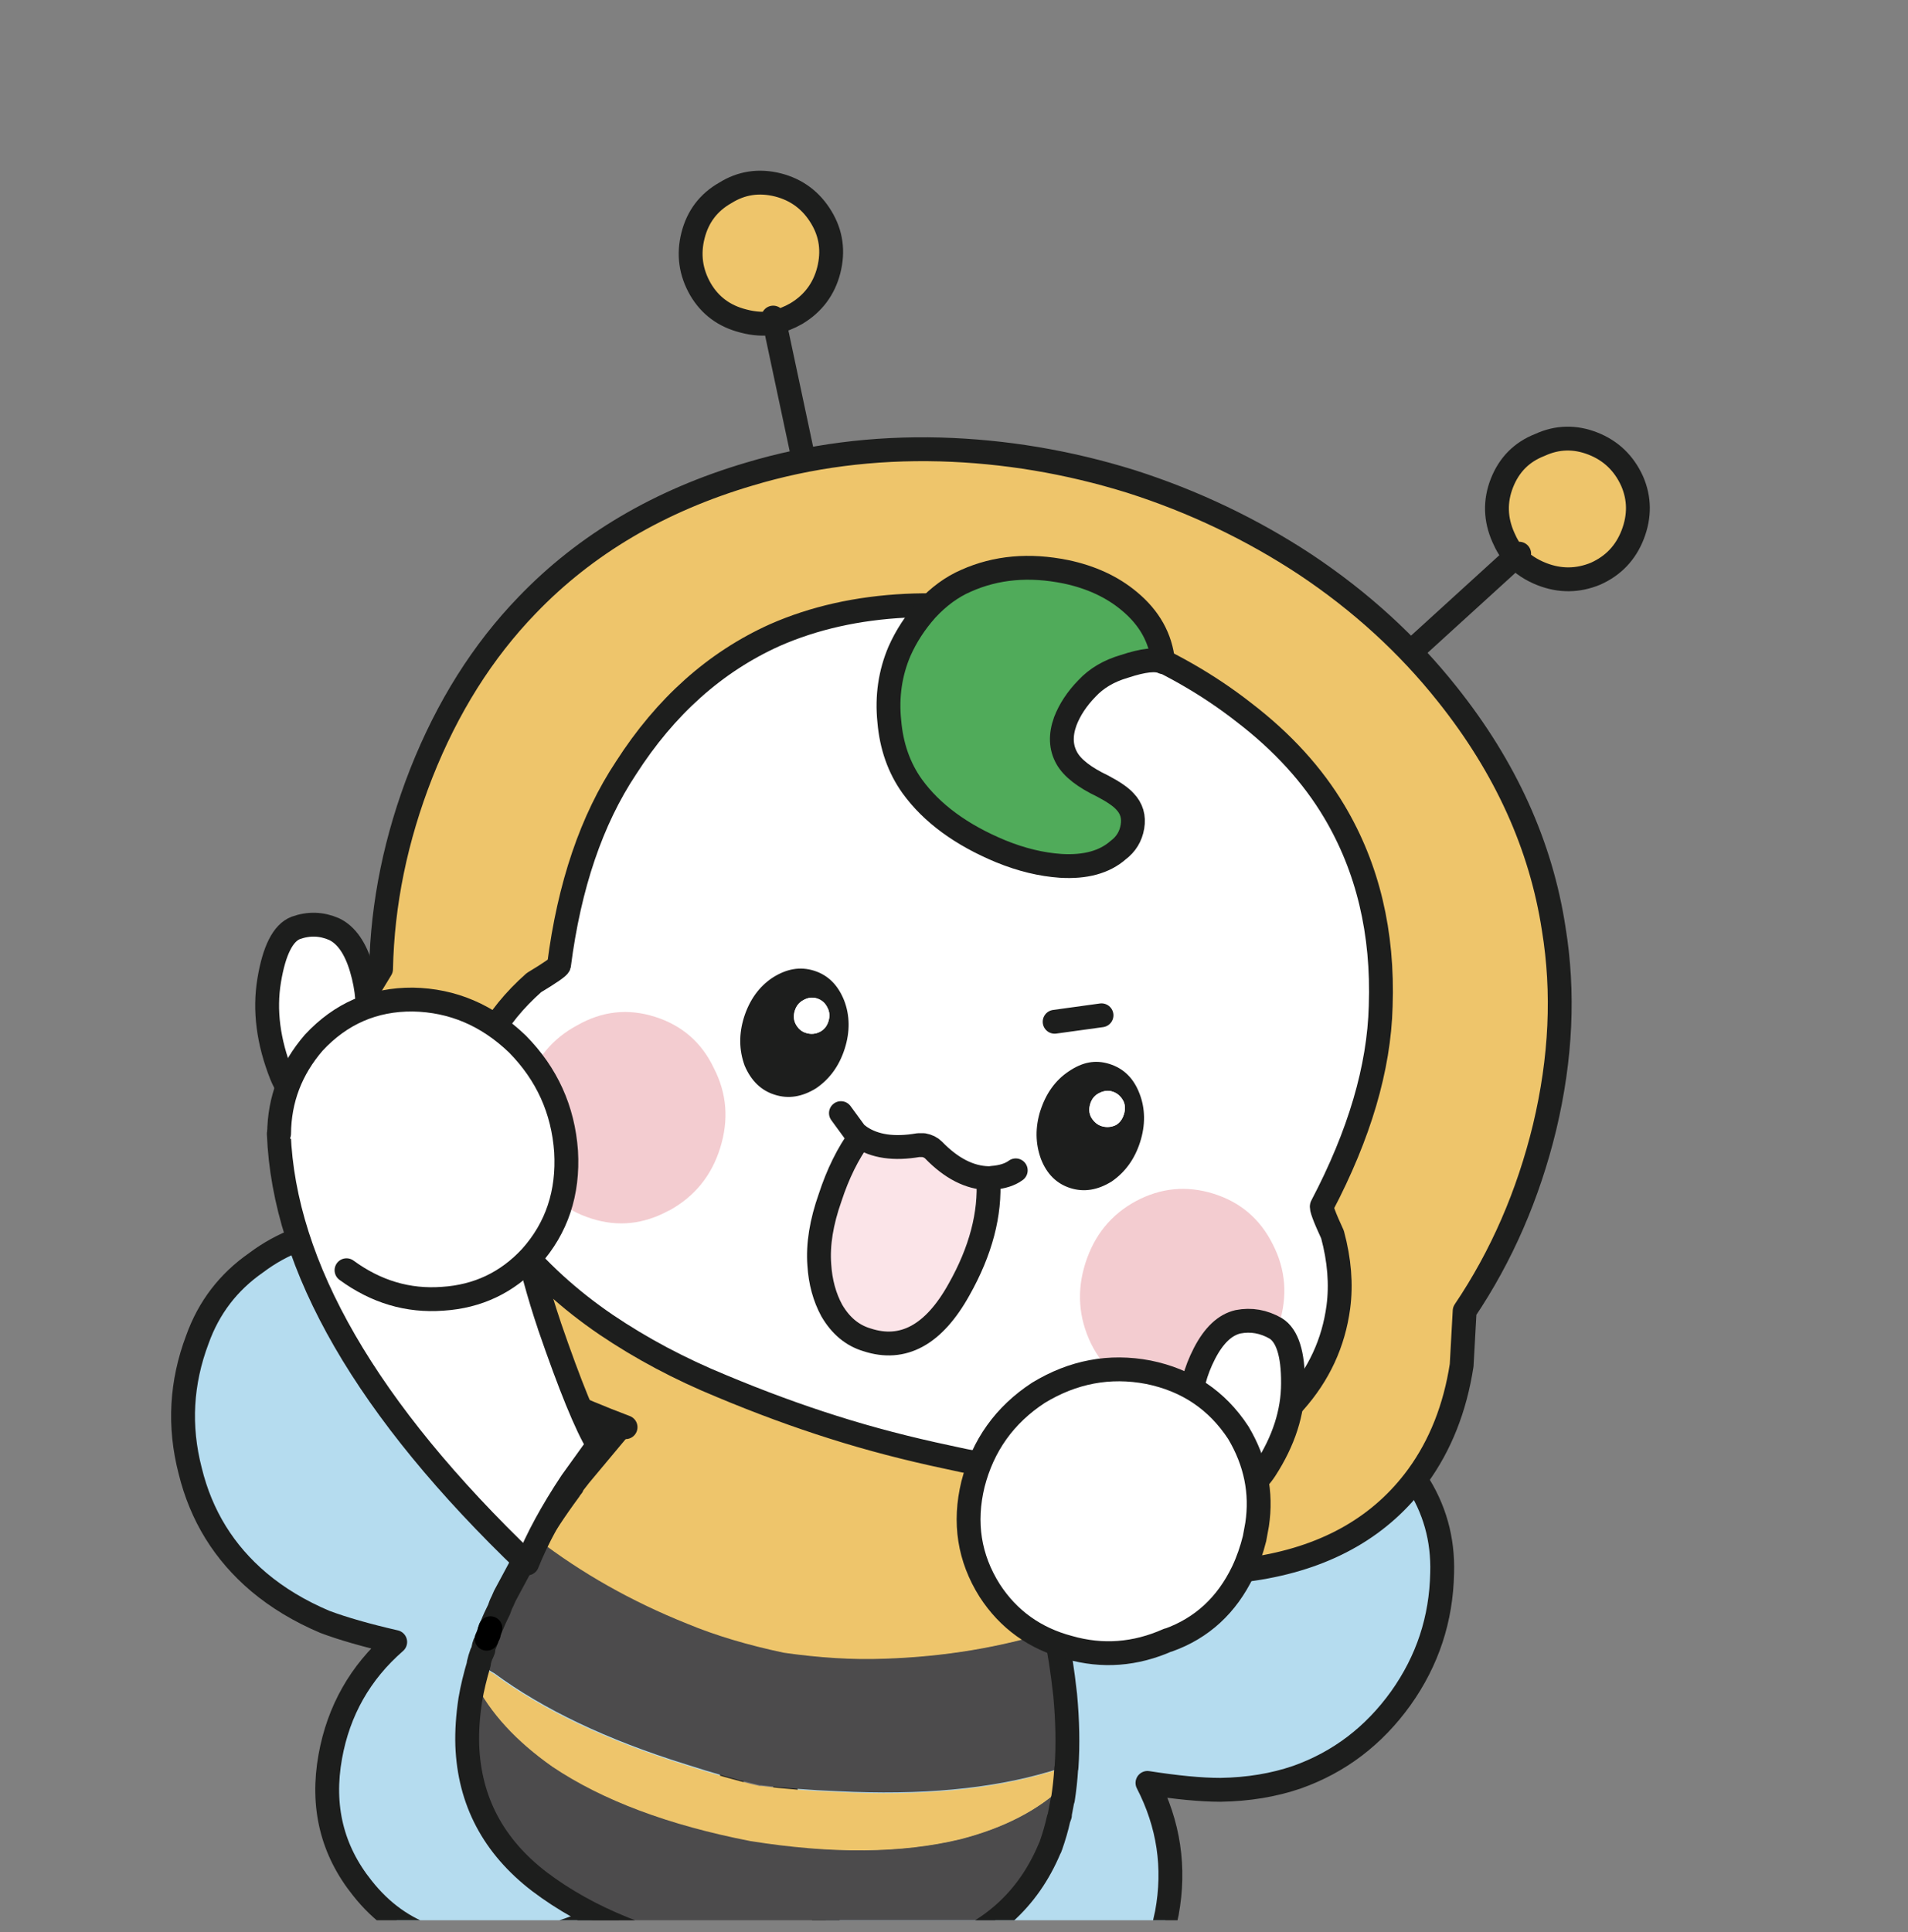 <svg width="80" height="81" viewBox="0 0 80 81" fill="none" xmlns="http://www.w3.org/2000/svg">
<rect x="0" y="0" width="80" height="81" fill="#808080" stroke="none"/>
<g clip-path="url(#clip0_8819_19249)">
<path d="M62.293 35.9L55.498 36.952" stroke="#AB4C55" stroke-linecap="round" stroke-linejoin="round"/>
<path d="M59.371 62.06C58.615 60.921 57.576 60.001 56.267 59.302C52.853 57.539 48.893 57.319 44.384 58.641C40.87 59.649 37.438 61.425 34.088 63.968L34.044 64.006L33.893 63.968V63.924C33.547 63.207 33.188 62.514 32.81 61.853L32.344 70.033C32.413 70.007 32.489 69.995 32.57 69.989L32.759 70.152C32.614 73.66 33.005 76.607 33.918 78.993C34.781 81.254 36.324 83.074 38.54 84.459C41.053 86.027 43.427 86.16 45.675 84.85C47.432 83.836 48.521 82.287 48.93 80.203C49.283 78.294 49.012 76.475 48.118 74.743C49.333 74.932 50.354 75.033 51.178 75.033C52.343 75.014 53.408 74.837 54.384 74.504C56.16 73.874 57.608 72.772 58.741 71.191C59.862 69.617 60.435 67.873 60.473 65.946C60.517 64.523 60.152 63.225 59.377 62.054L59.371 62.06Z" fill="#B5DCEF"/>
<path d="M32.338 70.032C32.407 70.007 32.483 69.994 32.565 69.988L32.754 70.152C32.609 73.659 32.999 76.606 33.912 78.993C34.775 81.254 36.318 83.073 38.534 84.459C41.047 86.027 43.421 86.159 45.669 84.849C47.426 83.835 48.515 82.286 48.925 80.202C49.277 78.294 49.006 76.474 48.112 74.742C49.328 74.931 50.348 75.032 51.173 75.032C52.338 75.013 53.402 74.837 54.378 74.503C56.154 73.873 57.602 72.771 58.736 71.191C59.856 69.617 60.429 67.872 60.467 65.945C60.511 64.522 60.146 63.225 59.371 62.054C58.616 60.914 57.577 59.995 56.267 59.295C52.854 57.532 48.893 57.312 44.384 58.634C40.87 59.642 37.439 61.418 34.089 63.962L34.044 63.999L33.893 63.962V63.918C33.547 63.2 33.188 62.507 32.81 61.846" stroke="#1D1E1D" stroke-linecap="round" stroke-linejoin="round"/>
<path d="M14.599 51.462C13.119 51.607 11.834 52.092 10.739 52.917C9.58 53.723 8.755 54.793 8.276 56.135C7.596 57.935 7.489 59.768 7.974 61.638C8.434 63.521 9.397 65.076 10.858 66.311C11.645 66.972 12.565 67.526 13.623 67.973C14.378 68.257 15.361 68.54 16.57 68.817C15.102 70.095 14.196 71.695 13.849 73.615C13.471 75.706 13.918 77.545 15.191 79.132C16.79 81.159 19.063 81.902 22.01 81.355C24.554 80.895 26.651 79.761 28.308 77.948C30.046 76.027 31.462 73.427 32.564 70.139C32.571 70.127 32.59 70.127 32.608 70.127L32.325 61.941C30.455 59.239 28.339 56.985 25.971 55.184C22.237 52.319 18.452 51.084 14.611 51.475L14.599 51.462Z" fill="#B5DCEF"/>
<path d="M32.312 61.946C30.442 59.245 28.326 56.99 25.959 55.19C22.224 52.324 18.44 51.09 14.599 51.48C13.119 51.625 11.834 52.11 10.739 52.935C9.58 53.741 8.755 54.812 8.276 56.153C7.596 57.954 7.489 59.786 7.974 61.657C8.434 63.539 9.397 65.095 10.858 66.329C11.645 66.99 12.565 67.544 13.623 67.992C14.378 68.275 15.361 68.558 16.57 68.835C15.102 70.114 14.196 71.713 13.849 73.634C13.471 75.725 13.918 77.563 15.191 79.15C16.79 81.178 19.063 81.921 22.01 81.373C24.554 80.913 26.651 79.78 28.308 77.966C30.046 76.046 31.462 73.445 32.564 70.158C32.571 70.145 32.59 70.145 32.608 70.145" stroke="#1D1E1D" stroke-linecap="round" stroke-linejoin="round"/>
<path d="M20.285 68.994C20.285 69.032 20.272 69.063 20.272 69.095C20.285 69.026 20.304 68.956 20.329 68.881L20.285 68.994ZM20.058 69.699L20.071 69.712C20.108 69.567 20.146 69.429 20.197 69.29C20.146 69.429 20.096 69.567 20.058 69.699ZM22.18 65.027C22.155 65.065 22.124 65.09 22.098 65.109L22.086 65.165C22.124 65.128 22.155 65.084 22.187 65.027M44.025 77.439C44.025 77.439 44.031 77.388 44.05 77.369C44.182 76.992 44.29 76.614 44.378 76.236L44.434 76.078C44.472 75.864 44.516 75.638 44.56 75.411L44.604 74.857C43.547 75.864 42.111 76.607 40.303 77.08C37.841 77.684 34.894 77.709 31.475 77.162C28.043 76.494 25.279 75.455 23.181 74.051C21.651 72.987 20.556 71.79 19.901 70.468L19.718 71.23C19.617 71.897 19.573 72.539 19.592 73.138C19.674 75.461 20.682 77.357 22.608 78.843C24.668 80.411 27.338 81.488 30.619 82.067C33.893 82.653 36.752 82.558 39.195 81.784C41.5 81.059 43.099 79.617 44.006 77.47C44.013 77.451 44.025 77.439 44.031 77.426M44.441 76.066C44.466 75.927 44.504 75.776 44.541 75.625L44.567 75.398C44.523 75.625 44.478 75.845 44.441 76.066ZM44.724 74.057C44.787 73.125 44.768 72.111 44.667 71.028C44.554 70.008 44.416 69.108 44.245 68.327C41.997 69.032 39.617 69.429 37.098 69.517C35.788 69.561 34.378 69.479 32.879 69.265C31.361 68.944 30.014 68.541 28.83 68.049C26.5 67.118 24.397 65.927 22.52 64.485C22.445 64.618 22.369 64.737 22.294 64.851L22.193 64.989V65.014C22.168 65.071 22.13 65.115 22.092 65.153L21.173 66.866C21.148 66.929 21.11 67.004 21.072 67.092C21.015 67.193 20.971 67.306 20.933 67.432C20.82 67.659 20.719 67.873 20.637 68.081C20.619 68.125 20.593 68.182 20.568 68.238L20.524 68.364V68.377L20.499 68.478L20.417 68.673L20.348 68.856C20.323 68.925 20.304 68.994 20.291 69.07L20.279 69.082C20.279 69.082 20.279 69.114 20.279 69.126L20.222 69.265C20.172 69.403 20.127 69.548 20.096 69.687C20.386 69.932 20.593 70.084 20.719 70.14C22.779 71.658 25.455 72.936 28.761 73.963C29.894 74.328 30.927 74.624 31.859 74.838H31.928C32.879 74.957 33.95 75.046 35.14 75.09C38.603 75.266 41.55 74.995 43.987 74.271L44.737 74.044L44.724 74.057Z" fill="#4C4B4C"/>
<path d="M44.699 74.132C44.699 74.132 44.712 74.095 44.712 74.076L43.962 74.302C41.525 75.026 38.578 75.304 35.115 75.121C33.925 75.077 32.854 74.989 31.903 74.869H31.834C30.902 74.655 29.869 74.359 28.736 73.994C25.436 72.967 22.753 71.689 20.694 70.171C20.575 70.115 20.367 69.964 20.071 69.718C19.913 70.247 19.787 70.757 19.706 71.248L19.888 70.486C20.549 71.809 21.645 72.999 23.169 74.069C25.266 75.474 28.03 76.513 31.462 77.18C34.888 77.728 37.829 77.697 40.291 77.098C42.105 76.626 43.534 75.883 44.592 74.875L44.548 75.43C44.611 75.014 44.661 74.586 44.686 74.139M26.022 59.787L24.296 61.853C24.195 61.985 24.088 62.117 23.988 62.25C23.981 62.256 23.975 62.275 23.975 62.306C23.956 62.313 23.944 62.331 23.931 62.363C23.906 62.382 23.887 62.395 23.887 62.407C23.881 62.413 23.868 62.432 23.862 62.464C23.257 63.282 22.728 64.088 22.275 64.869C22.35 64.756 22.426 64.636 22.502 64.504C24.378 65.946 26.481 67.136 28.811 68.068C29.989 68.559 31.343 68.962 32.86 69.284C34.359 69.498 35.763 69.586 37.079 69.535C39.598 69.454 41.979 69.057 44.227 68.345C44 67.325 43.729 66.286 43.408 65.234C43.106 64.265 42.803 63.421 42.501 62.716C41.374 46.84 35.883 45.864 26.028 59.787H26.022Z" fill="#EEC56B"/>
<path d="M44.233 68.345C44.006 67.325 43.735 66.286 43.414 65.234C43.112 64.265 42.81 63.421 42.508 62.716C41.38 46.84 35.889 45.864 26.034 59.787L24.309 61.853C24.208 61.985 24.101 62.117 24 62.25C23.994 62.256 23.988 62.275 23.988 62.306C23.969 62.313 23.956 62.331 23.944 62.363C23.918 62.382 23.899 62.395 23.899 62.407C23.893 62.413 23.881 62.432 23.874 62.464C23.27 63.282 22.741 64.088 22.287 64.869M44.239 68.352C44.409 69.132 44.548 70.033 44.661 71.053C44.762 72.136 44.781 73.15 44.718 74.082C44.718 74.101 44.718 74.12 44.705 74.139C44.68 74.579 44.63 75.014 44.567 75.43M44.441 76.097L44.384 76.254C44.302 76.632 44.189 77.01 44.057 77.388C44.038 77.407 44.031 77.432 44.031 77.457C44.025 77.463 44.013 77.482 44.006 77.501C43.099 79.655 41.494 81.091 39.195 81.815C36.752 82.589 33.893 82.684 30.619 82.098C27.338 81.513 24.668 80.436 22.608 78.874C20.682 77.394 19.68 75.493 19.592 73.169C19.573 72.564 19.617 71.928 19.718 71.261C19.8 70.77 19.926 70.26 20.083 69.731M20.209 69.309L20.266 69.17C20.266 69.17 20.266 69.145 20.272 69.126V69.114M20.404 68.717L20.335 68.906M20.493 68.515L20.518 68.415V68.402M20.562 68.276C20.587 68.219 20.612 68.169 20.631 68.119C20.713 67.911 20.814 67.697 20.927 67.47C20.965 67.35 21.009 67.237 21.066 67.13C21.104 67.048 21.135 66.972 21.166 66.903L22.086 65.19L22.098 65.134C22.098 65.134 22.155 65.09 22.18 65.052M22.18 65.052V65.027L22.281 64.888M22.18 65.052C22.155 65.109 22.117 65.153 22.079 65.19M44.428 76.11C44.466 75.895 44.51 75.669 44.554 75.442M20.197 69.309C20.146 69.447 20.102 69.592 20.071 69.731M20.323 68.906C20.297 68.975 20.279 69.038 20.266 69.114" stroke="#1D1E1D" stroke-linecap="round" stroke-linejoin="round"/>
<path d="M20.487 68.502L20.405 68.698M20.562 68.257L20.518 68.383" stroke="black" stroke-linecap="round" stroke-linejoin="round"/>
<path d="M32.482 13.527C32.803 13.445 33.105 13.325 33.401 13.155C34.106 12.733 34.553 12.129 34.755 11.342C34.956 10.542 34.849 9.799 34.44 9.119C34.018 8.414 33.414 7.966 32.627 7.765C31.827 7.563 31.09 7.677 30.416 8.099C29.717 8.489 29.264 9.087 29.062 9.887C28.861 10.674 28.968 11.43 29.377 12.141C29.78 12.822 30.385 13.269 31.178 13.47C31.625 13.59 32.06 13.609 32.482 13.539V13.527Z" fill="#EEC56B"/>
<path d="M32.476 13.528C32.054 13.603 31.619 13.578 31.172 13.458C30.372 13.257 29.774 12.816 29.371 12.13C28.962 11.418 28.855 10.669 29.056 9.875C29.258 9.076 29.711 8.484 30.41 8.087C31.084 7.665 31.821 7.552 32.621 7.753C33.408 7.955 34.012 8.408 34.434 9.107C34.85 9.793 34.951 10.53 34.749 11.33C34.547 12.117 34.094 12.722 33.395 13.143C33.099 13.314 32.791 13.433 32.476 13.515V13.528ZM32.476 13.528L33.779 19.655M32.476 13.528L32.419 13.314" stroke="#1D1E1D" stroke-linecap="round" stroke-linejoin="round"/>
<path d="M63.037 22.531C63.169 22.84 63.333 23.104 63.54 23.337C63.843 23.658 64.214 23.898 64.649 24.068C65.404 24.364 66.16 24.357 66.903 24.049C67.646 23.715 68.162 23.173 68.458 22.411C68.754 21.643 68.748 20.894 68.433 20.17C68.093 19.42 67.545 18.891 66.79 18.595C66.034 18.299 65.291 18.318 64.567 18.652C63.805 18.948 63.276 19.483 62.974 20.252C62.678 21.007 62.697 21.769 63.037 22.531Z" fill="#EEC56B"/>
<path d="M63.54 23.337C63.842 23.658 64.214 23.898 64.648 24.068C65.404 24.364 66.159 24.357 66.903 24.049C67.646 23.715 68.162 23.173 68.458 22.411C68.754 21.643 68.748 20.894 68.433 20.17C68.093 19.42 67.545 18.891 66.789 18.595C66.034 18.299 65.29 18.318 64.566 18.652C63.804 18.948 63.275 19.483 62.973 20.252C62.677 21.007 62.696 21.769 63.036 22.531C63.168 22.84 63.332 23.104 63.54 23.337ZM63.54 23.337L63.697 23.211M63.54 23.337L58.893 27.569" stroke="#1D1E1D" stroke-linecap="round" stroke-linejoin="round"/>
<path d="M39.434 18.867C36.626 18.798 33.956 19.138 31.424 19.9C27.671 21.008 24.561 22.841 22.111 25.391C20.247 27.318 18.767 29.667 17.671 32.437C16.601 35.164 16.041 37.903 15.984 40.649L14.8 42.595C14 44.213 13.61 45.838 13.622 47.45C13.729 52.595 17.936 56.725 26.235 59.855L42.004 64.824C50.599 67.021 56.418 66.045 59.453 61.895C60.404 60.586 61.015 59.037 61.292 57.248L61.418 54.969C62.967 52.67 64.081 50.101 64.768 47.28C65.46 44.377 65.586 41.606 65.152 38.949C64.617 35.454 63.13 32.173 60.687 29.113C59.037 27.035 57.054 25.221 54.736 23.678C52.488 22.198 50.051 21.033 47.425 20.196C44.774 19.371 42.111 18.93 39.434 18.855V18.867Z" fill="#EEC56B"/>
<path d="M41.997 64.811C50.593 67.009 56.411 66.033 59.447 61.883C60.398 60.573 61.008 59.024 61.285 57.236L61.411 54.956C62.96 52.658 64.075 50.089 64.761 47.267C65.454 44.364 65.58 41.594 65.145 38.936C64.61 35.441 63.124 32.161 60.681 29.1C59.031 27.022 57.047 25.209 54.73 23.666C52.482 22.186 50.045 21.021 47.419 20.183C44.768 19.359 42.104 18.918 39.428 18.842C36.62 18.767 33.95 19.113 31.418 19.875C27.665 20.983 24.554 22.816 22.105 25.366C20.241 27.293 18.761 29.642 17.665 32.413C16.595 35.139 16.034 37.878 15.977 40.624L14.794 42.57C13.994 44.188 13.603 45.813 13.616 47.425C13.723 52.57 17.93 56.701 26.229 59.83" stroke="#1D1E1D" stroke-linecap="round" stroke-linejoin="round"/>
<path d="M55.87 51.752C55.53 51.016 55.379 50.613 55.429 50.55C56.997 47.565 57.822 44.775 57.891 42.181C57.998 39.101 57.35 36.381 55.945 34.02C55.038 32.496 53.779 31.11 52.161 29.87C50.643 28.68 48.924 27.704 47.01 26.929L43.899 25.953C41.877 25.487 39.9 25.304 37.98 25.393C35.958 25.493 34.126 25.903 32.482 26.627C29.982 27.754 27.904 29.612 26.248 32.194C24.806 34.366 23.868 37.118 23.439 40.462C23.421 40.537 23.068 40.783 22.388 41.192C21.563 41.923 20.921 42.71 20.467 43.553C19.749 44.895 19.479 46.331 19.661 47.861C19.856 49.353 20.442 50.694 21.418 51.885C22.539 53.27 23.874 54.485 25.41 55.531C26.89 56.532 28.502 57.388 30.253 58.106C31.878 58.786 33.439 59.359 34.938 59.832C36.462 60.316 38.061 60.732 39.73 61.085C41.575 61.507 43.401 61.733 45.19 61.771C47.054 61.796 48.848 61.563 50.574 61.078C52.035 60.65 53.269 59.882 54.27 58.78C55.297 57.628 55.914 56.299 56.115 54.794C56.241 53.837 56.159 52.823 55.87 51.752Z" fill="white"/>
<path d="M56.115 54.794C56.241 53.837 56.159 52.823 55.87 51.752C55.53 51.016 55.379 50.613 55.429 50.55C56.997 47.565 57.822 44.775 57.891 42.181C57.998 39.101 57.35 36.381 55.945 34.02C55.038 32.496 53.779 31.11 52.161 29.87C50.643 28.68 48.924 27.704 47.01 26.929L43.899 25.953C41.877 25.487 39.9 25.304 37.98 25.393C35.958 25.493 34.126 25.903 32.482 26.627C29.982 27.754 27.904 29.612 26.248 32.194C24.806 34.366 23.868 37.118 23.439 40.462C23.421 40.537 23.068 40.783 22.388 41.192C21.563 41.923 20.921 42.71 20.467 43.553C19.749 44.895 19.479 46.331 19.661 47.861C19.856 49.353 20.442 50.694 21.418 51.885C22.539 53.27 23.874 54.485 25.41 55.531C26.89 56.532 28.502 57.388 30.253 58.106C31.878 58.786 33.439 59.359 34.938 59.832C36.462 60.316 38.061 60.732 39.73 61.085C41.575 61.507 43.401 61.733 45.19 61.771C47.054 61.796 48.848 61.563 50.574 61.078C52.035 60.65 53.269 59.882 54.27 58.78C55.297 57.628 55.914 56.299 56.115 54.794Z" stroke="#1D1E1D" stroke-linecap="round" stroke-linejoin="round"/>
<path d="M28.055 50.749C29.119 50.164 29.831 49.295 30.196 48.123C30.561 46.952 30.48 45.844 29.932 44.78C29.422 43.703 28.597 42.985 27.463 42.626C26.33 42.267 25.247 42.387 24.208 42.979C23.156 43.539 22.445 44.402 22.073 45.567C21.708 46.732 21.79 47.859 22.325 48.948C22.841 50.013 23.666 50.724 24.793 51.083C25.921 51.442 26.985 51.322 28.043 50.749H28.055Z" fill="#F3CCD0"/>
<path d="M51.487 58.13C52.552 57.544 53.263 56.675 53.629 55.504C53.994 54.339 53.912 53.224 53.364 52.16C52.835 51.102 52.01 50.397 50.889 50.044C49.768 49.692 48.673 49.792 47.627 50.353C46.588 50.913 45.883 51.782 45.511 52.947C45.14 54.112 45.222 55.239 45.744 56.322C46.273 57.393 47.105 58.105 48.232 58.464C49.359 58.822 50.436 58.703 51.481 58.13H51.487Z" fill="#F3CCD0"/>
<path d="M38.508 48.012C37.482 48.188 36.67 48.069 36.065 47.659C35.555 48.358 35.133 49.208 34.806 50.209C34.44 51.242 34.289 52.181 34.352 53.024C34.396 53.748 34.573 54.391 34.875 54.945C35.246 55.581 35.738 55.99 36.349 56.173C37.86 56.67 39.151 55.971 40.209 54.07C41.122 52.451 41.531 50.896 41.437 49.404C40.649 49.385 39.881 48.994 39.138 48.226C39.031 48.119 38.892 48.05 38.716 48.024H38.502L38.508 48.012Z" fill="#FBE4E8"/>
<path d="M36.065 47.653C36.67 48.062 37.482 48.182 38.508 48.005H38.722C38.899 48.037 39.037 48.106 39.144 48.213C39.888 48.981 40.656 49.372 41.443 49.391C41.487 49.391 41.537 49.391 41.594 49.378C42.016 49.347 42.35 49.24 42.589 49.063M36.065 47.653C35.996 47.602 35.933 47.552 35.876 47.508L35.259 46.664M36.065 47.653C35.555 48.352 35.133 49.202 34.806 50.203C34.44 51.236 34.289 52.174 34.352 53.018C34.396 53.742 34.573 54.384 34.875 54.938C35.246 55.575 35.738 55.984 36.349 56.166C37.86 56.664 39.151 55.965 40.209 54.063C41.122 52.445 41.531 50.889 41.437 49.397" stroke="#1D1E1D" stroke-linecap="round" stroke-linejoin="round"/>
<path d="M43.622 46.555C43.401 47.261 43.408 47.934 43.647 48.589C43.893 49.219 44.302 49.622 44.875 49.805C45.448 49.987 46.027 49.893 46.613 49.528C47.186 49.131 47.577 48.583 47.803 47.878C48.03 47.172 48.024 46.474 47.778 45.844C47.532 45.201 47.117 44.792 46.519 44.603C45.92 44.414 45.379 44.528 44.812 44.912C44.252 45.283 43.855 45.837 43.622 46.562M46.789 47.166C46.588 47.261 46.386 47.273 46.185 47.21C46.008 47.154 45.864 47.028 45.75 46.839C45.662 46.669 45.65 46.48 45.713 46.278C45.776 46.077 45.895 45.932 46.065 45.837C46.267 45.73 46.462 45.705 46.638 45.762C46.84 45.825 46.997 45.957 47.104 46.165C47.18 46.335 47.186 46.517 47.123 46.719C47.06 46.921 46.947 47.072 46.789 47.166Z" fill="#1D1E1D"/>
<path d="M46.185 47.204C46.386 47.267 46.588 47.255 46.789 47.16C46.947 47.066 47.06 46.921 47.123 46.713C47.186 46.505 47.18 46.323 47.104 46.159C46.997 45.958 46.846 45.819 46.638 45.756C46.462 45.699 46.267 45.724 46.065 45.832C45.895 45.92 45.776 46.065 45.713 46.272C45.65 46.48 45.662 46.663 45.751 46.833C45.858 47.022 46.002 47.148 46.185 47.204Z" fill="white"/>
<path d="M34.226 45.617C34.799 45.221 35.19 44.673 35.416 43.968C35.643 43.262 35.637 42.563 35.391 41.934C35.133 41.291 34.717 40.876 34.132 40.693C33.546 40.51 32.979 40.611 32.387 40.989C31.827 41.361 31.43 41.915 31.197 42.639C30.977 43.344 30.983 44.018 31.222 44.673C31.493 45.309 31.915 45.718 32.488 45.894C33.061 46.077 33.64 45.983 34.226 45.617ZM34.698 42.248C34.786 42.418 34.799 42.607 34.736 42.809C34.673 43.01 34.553 43.155 34.383 43.25C34.194 43.35 33.999 43.363 33.798 43.3C33.609 43.237 33.464 43.117 33.363 42.928C33.275 42.758 33.263 42.569 33.325 42.368C33.389 42.166 33.508 42.022 33.678 41.927C33.867 41.82 34.062 41.795 34.251 41.852C34.453 41.915 34.604 42.047 34.698 42.248Z" fill="#1D1E1D"/>
<path d="M34.736 42.815C34.799 42.614 34.786 42.425 34.698 42.255C34.604 42.053 34.453 41.921 34.251 41.858C34.062 41.795 33.867 41.82 33.678 41.934C33.508 42.022 33.389 42.166 33.325 42.374C33.263 42.582 33.275 42.765 33.363 42.935C33.464 43.124 33.603 43.25 33.798 43.306C33.999 43.369 34.194 43.35 34.383 43.256C34.553 43.168 34.673 43.023 34.736 42.815Z" fill="white"/>
<path d="M44.22 42.834L46.185 42.563" stroke="#1D1E1D" stroke-linecap="round" stroke-linejoin="round"/>
<path d="M40.511 24.347C39.925 24.599 39.371 25.002 38.861 25.55C38.376 26.091 37.998 26.677 37.721 27.3C37.331 28.213 37.186 29.196 37.293 30.235C37.381 31.28 37.702 32.193 38.256 32.968C39.075 34.095 40.309 35.002 41.965 35.688C42.828 36.041 43.666 36.242 44.478 36.299C45.511 36.362 46.317 36.142 46.89 35.638C47.217 35.392 47.419 35.065 47.488 34.656C47.557 34.246 47.457 33.894 47.173 33.598C47.003 33.409 46.695 33.195 46.241 32.955C45.473 32.59 44.969 32.2 44.736 31.784C44.484 31.337 44.459 30.82 44.673 30.235C44.856 29.756 45.158 29.297 45.574 28.868C45.977 28.434 46.499 28.125 47.148 27.936C47.948 27.672 48.483 27.615 48.773 27.76C48.672 26.759 48.193 25.915 47.349 25.216C46.632 24.618 45.744 24.209 44.692 23.988C43.168 23.68 41.776 23.799 40.511 24.366V24.347Z" fill="#50AB5A"/>
<path d="M48.767 27.741C48.666 26.739 48.188 25.895 47.344 25.197C46.626 24.598 45.738 24.189 44.686 23.969C43.162 23.66 41.771 23.78 40.505 24.346C39.919 24.598 39.365 25.001 38.855 25.549C38.37 26.091 37.992 26.676 37.715 27.3C37.325 28.213 37.18 29.195 37.287 30.234C37.375 31.28 37.696 32.193 38.251 32.967C39.069 34.094 40.303 35.001 41.96 35.688C42.822 36.04 43.66 36.242 44.472 36.298C45.505 36.361 46.311 36.141 46.884 35.637C47.211 35.392 47.413 35.064 47.482 34.655C47.551 34.246 47.451 33.893 47.167 33.597C46.997 33.408 46.689 33.194 46.235 32.955C45.467 32.589 44.963 32.199 44.73 31.783C44.478 31.336 44.453 30.82 44.667 30.234C44.85 29.756 45.152 29.296 45.568 28.868C45.971 28.433 46.493 28.125 47.142 27.936C47.942 27.671 48.477 27.615 48.767 27.759V27.741Z" stroke="#1D1E1D" stroke-linecap="round" stroke-linejoin="round"/>
<path d="M49.926 58.987C49.926 59.736 49.964 60.536 50.046 61.392C48.906 60.221 48.931 60.259 50.109 61.512C51.293 62.759 52.269 62.79 53.056 61.606C53.83 60.416 54.215 59.207 54.221 57.986C54.221 56.758 53.982 55.989 53.497 55.687C52.993 55.391 52.464 55.303 51.916 55.41C51.368 55.536 50.896 55.977 50.512 56.732C50.121 57.488 49.926 58.244 49.926 58.987Z" fill="white"/>
<path d="M50.039 61.393C49.957 60.537 49.913 59.737 49.919 58.988C49.919 58.238 50.115 57.489 50.505 56.733C50.896 55.978 51.362 55.537 51.909 55.411C52.457 55.304 52.986 55.398 53.49 55.688C53.975 55.99 54.221 56.758 54.214 57.986C54.214 59.208 53.824 60.411 53.049 61.607C52.268 62.791 51.286 62.76 50.102 61.513" stroke="#1D1E1D" stroke-linecap="round" stroke-linejoin="round"/>
<path d="M48.125 57.523C49.75 57.851 51.009 58.695 51.903 60.061C52.634 61.289 52.892 62.574 52.69 63.909L52.583 64.494C52.464 64.973 52.306 65.433 52.099 65.873C51.418 67.29 50.373 68.254 48.962 68.757C47.59 69.368 46.204 69.469 44.813 69.072C43.383 68.695 42.269 67.895 41.481 66.679C40.625 65.319 40.392 63.833 40.782 62.227C41.198 60.603 42.111 59.318 43.528 58.392C44.976 57.511 46.513 57.221 48.131 57.53L48.125 57.523Z" fill="white"/>
<path d="M48.975 68.752C47.602 69.363 46.217 69.464 44.825 69.067C43.395 68.69 42.281 67.89 41.494 66.674C40.637 65.314 40.404 63.828 40.795 62.222C41.21 60.598 42.123 59.313 43.54 58.388C44.989 57.506 46.525 57.216 48.144 57.525C49.768 57.852 51.028 58.696 51.922 60.062C52.652 61.29 52.91 62.575 52.709 63.91L52.602 64.496C52.482 64.974 52.325 65.434 52.117 65.875C51.437 67.292 50.392 68.255 48.981 68.759L48.975 68.752Z" stroke="#1D1E1D" stroke-linecap="round" stroke-linejoin="round"/>
<path d="M15.336 43.054C15.204 43.823 15.027 44.635 14.794 45.492C16.123 44.528 16.091 44.566 14.706 45.605C13.327 46.631 12.351 46.455 11.79 45.076C11.236 43.691 11.066 42.374 11.28 41.121C11.495 39.862 11.866 39.125 12.395 38.917C12.943 38.722 13.478 38.741 14.001 38.968C14.517 39.213 14.901 39.767 15.153 40.624C15.405 41.48 15.462 42.293 15.336 43.061V43.054Z" fill="white"/>
<path d="M14.8 45.479C15.033 44.623 15.21 43.81 15.342 43.042C15.474 42.274 15.411 41.462 15.159 40.605C14.907 39.749 14.523 39.195 14.007 38.949C13.484 38.722 12.949 38.703 12.401 38.899C11.866 39.106 11.494 39.843 11.286 41.103C11.079 42.356 11.249 43.672 11.796 45.057C12.357 46.436 13.333 46.613 14.712 45.586" stroke="#1D1E1D" stroke-linecap="round" stroke-linejoin="round"/>
<path d="M16.967 45.567L21.287 47.274C21.589 50.278 22.168 53.042 23.025 55.567C23.894 58.099 24.574 59.767 25.071 60.574L23.957 62.123C23.132 63.363 22.508 64.503 22.099 65.542C15.374 59.106 11.904 53.099 11.684 47.526C12.981 44.887 14.744 44.232 16.967 45.561V45.567Z" fill="white"/>
<path d="M23.031 55.561C22.174 53.036 21.589 50.272 21.293 47.268L16.973 45.562C14.75 44.233 12.987 44.881 11.69 47.526C11.904 53.099 15.38 59.107 22.105 65.542C22.52 64.503 23.138 63.364 23.963 62.123L25.077 60.574C24.58 59.762 23.9 58.093 23.031 55.568V55.561Z" stroke="#1D1E1D" stroke-linecap="round" stroke-linejoin="round"/>
<path d="M21.683 43.773C22.917 45.026 23.597 46.525 23.723 48.276C23.824 50.014 23.333 51.494 22.25 52.696C21.255 53.779 20.027 54.365 18.547 54.453C17.099 54.56 15.751 54.164 14.517 53.257C14.051 49.806 13.106 47.898 11.69 47.533C11.702 46.097 12.187 44.825 13.144 43.717C14.265 42.501 15.65 41.897 17.3 41.909C18.963 41.941 20.424 42.564 21.683 43.773Z" fill="white"/>
<path d="M14.529 53.25C15.77 54.157 17.111 54.553 18.559 54.446C20.033 54.352 21.267 53.766 22.262 52.69C23.345 51.48 23.836 50.007 23.735 48.269C23.61 46.518 22.93 45.02 21.695 43.767C20.436 42.557 18.975 41.934 17.312 41.903C15.669 41.89 14.284 42.495 13.156 43.71C12.199 44.818 11.714 46.09 11.702 47.526" stroke="#1D1E1D" stroke-linecap="round" stroke-linejoin="round"/>
</g>
<defs>
<clipPath id="clip0_8819_19249">
<rect width="80" height="80" fill="white" transform="translate(0 0.5)"/>
</clipPath>
</defs>
</svg>

